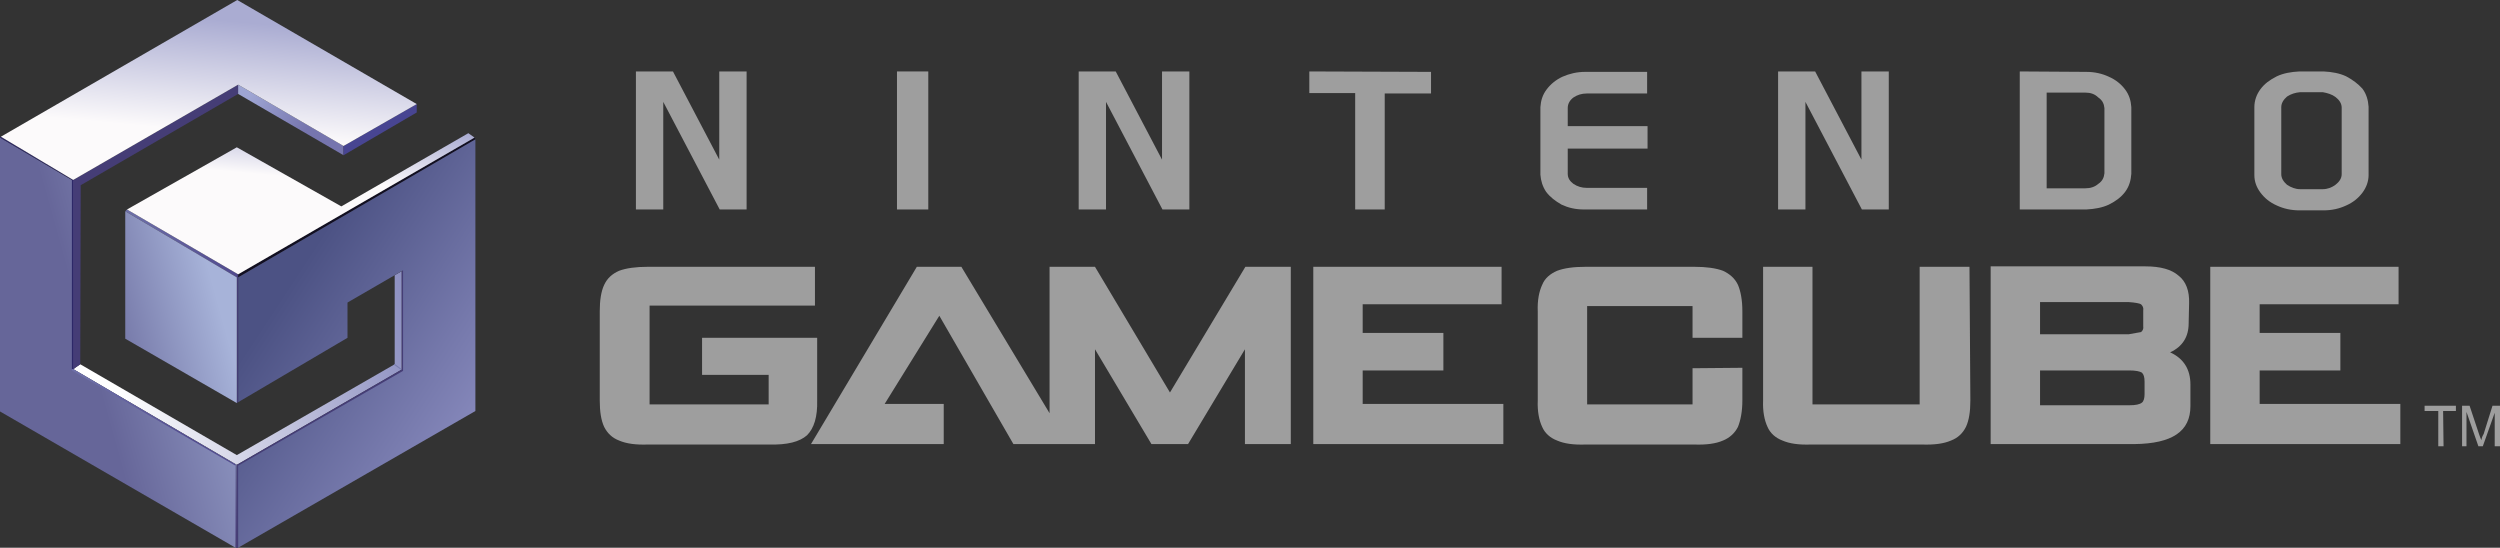<?xml version="1.0" encoding="utf-8"?>
<!-- Generator: Adobe Illustrator 18.0.0, SVG Export Plug-In . SVG Version: 6.00 Build 0)  -->
<!DOCTYPE svg PUBLIC "-//W3C//DTD SVG 1.1//EN" "http://www.w3.org/Graphics/SVG/1.1/DTD/svg11.dtd">
<svg version="1.1" id="Ebene_1" xmlns="http://www.w3.org/2000/svg" xmlns:xlink="http://www.w3.org/1999/xlink" x="0px" y="0px"
	 viewBox="0 0 566.9 124.2" enable-background="new 0 0 566.9 124.2" xml:space="preserve">
<rect x="0" y="0" width="566.9" height="124.2" fill="#333333" stroke="none"/>
<g id="underneath_1_">
</g>
<g id="BOTTOM_LEFT_LINE">
</g>
<g>
	<g>
		<g id="Layer_6">
			<line fill="none" x1="29.2" y1="99.1" x2="28.1" y2="98.3"/>
		</g>
		<g id="_x33_D_PART">
			
				<linearGradient id="SVGID_1_" gradientUnits="userSpaceOnUse" x1="24.415" y1="-438.872" x2="104.743" y2="-425.509" gradientTransform="matrix(1 0 0 -1 -4.900000e-003 -347.426)">
				<stop  offset="3.680000e-002" style="stop-color:#FFFFFF"/>
				<stop  offset="0.896" style="stop-color:#898CBF"/>
			</linearGradient>
			<polygon fill="url(#SVGID_1_)" points="89.5,62.4 89.5,82.6 53.7,103.2 18.2,82.6 16.6,83.7 53.7,105.4 91.1,83.8 91.1,61.5 			
				"/>
		</g>
		<g id="black_line_thing">
			<polygon fill="#7A7EAE" points="89.5,82.5 91.1,83.7 91.1,83.8 91,83.9 89.3,82.7 89.5,82.6 			"/>
		</g>
		<g id="dark_purple_top_line">
			
				<linearGradient id="SVGID_2_" gradientUnits="userSpaceOnUse" x1="28.461" y1="723.163" x2="54.049" y2="723.163" gradientTransform="matrix(1 0 0 1 -4.490000e-002 -668.01)">
				<stop  offset="0" style="stop-color:#6E70A9"/>
				<stop  offset="0.969" style="stop-color:#514A8E"/>
			</linearGradient>
			<polygon fill="url(#SVGID_2_)" points="54,62.2 28.8,47.5 28.4,47.9 53.7,62.9 			"/>
			
				<linearGradient id="SVGID_3_" gradientUnits="userSpaceOnUse" x1="53.857" y1="730.319" x2="54.185" y2="730.319" gradientTransform="matrix(1 0 0 1 -4.490000e-002 -668.01)">
				<stop  offset="0" style="stop-color:#6E70A9"/>
				<stop  offset="0.969" style="stop-color:#514A8E"/>
			</linearGradient>
			<polygon fill="url(#SVGID_3_)" points="53.9,62.2 54.1,62.2 54.1,62.4 53.8,62.4 			"/>
		</g>
		<g id="top_black_line">
			<polygon fill="#120F22" points="54,62.9 54,62.2 107.6,31.2 107.8,31.6 			"/>
		</g>
		<g id="LOGO_DARK_LINES">
			<polygon fill="#453D76" points="54,124.2 54.4,105.7 91.6,84.3 91.7,61.3 91.1,61.3 91.1,83.8 53.7,105.4 53.6,124.2 			"/>
		</g>
		<g id="LOGO">
			
				<linearGradient id="SVGID_4_" gradientUnits="userSpaceOnUse" x1="64.085" y1="-414.326" x2="108.726" y2="-443.632" gradientTransform="matrix(1 0 0 -1 -4.900000e-003 -347.426)">
				<stop  offset="0" style="stop-color:#4C5284"/>
				<stop  offset="1" style="stop-color:#8789BC"/>
			</linearGradient>
			<polygon fill="url(#SVGID_4_)" points="54,91.2 54,62.9 107.8,31.6 107.8,93.2 54,124.2 54,105.6 91.4,84.1 91.4,61.3 78.8,68.6 
				78.8,76.6 			"/>
		</g>
		<g id="BOTTOM_LAIN_LEFT_LIGHT_LINE">
			
				<linearGradient id="SVGID_5_" gradientUnits="userSpaceOnUse" x1="53.464" y1="-470.999" x2="53.153" y2="-451.096" gradientTransform="matrix(1 0 0 -1 -4.900000e-003 -347.426)">
				<stop  offset="0.11" style="stop-color:#4C407E"/>
				<stop  offset="0.89" style="stop-color:#666699"/>
				<stop  offset="1" style="stop-color:#A7B3D9"/>
				<stop  offset="1" style="stop-color:#9BA5CD"/>
			</linearGradient>
			<polyline fill="url(#SVGID_5_)" points="53.4,124.2 53.7,124.2 53.7,105.4 52.6,104.8 53.4,124.2 			"/>
		</g>
		<g id="underneath">
			<polyline fill="#2D2868" points="16.5,40.7 16.8,40.9 16.9,83.5 16.6,83.7 16.5,83.6 16.5,40.7 			"/>
		</g>
		<g id="LEFT_3D_PURPLE_SHADOW">
			<polygon fill="#453D76" points="18.2,82.6 16.6,83.7 16.6,40.8 54,19.2 54,21.3 18.3,42 			"/>
		</g>
		<g id="MAIN_DARK_PURPLE_LINE">
			<polygon fill="#453D76" points="54,62.1 54,91.2 53.7,91.4 53.7,62.9 53.7,62 			"/>
		</g>
		<g id="logo_LEFT_side">
			
				<linearGradient id="SVGID_6_" gradientUnits="userSpaceOnUse" x1="4.824" y1="-427.132" x2="66.026" y2="-410.123" gradientTransform="matrix(1 0 0 -1 -4.900000e-003 -347.426)">
				<stop  offset="0.233" style="stop-color:#666699"/>
				<stop  offset="0.724" style="stop-color:#A7B3D9"/>
			</linearGradient>
			<polygon fill="url(#SVGID_6_)" points="28.4,47.9 28.4,76.8 53.7,91.4 53.7,62.9 			"/>
			
				<linearGradient id="SVGID_7_" gradientUnits="userSpaceOnUse" x1="5.882" y1="-430.931" x2="67.08" y2="-413.923" gradientTransform="matrix(1 0 0 -1 -4.900000e-003 -347.426)">
				<stop  offset="0.233" style="stop-color:#666699"/>
				<stop  offset="0.991" style="stop-color:#A7B3D9"/>
			</linearGradient>
			<polygon fill="url(#SVGID_7_)" points="53.4,123.9 53.4,105.3 16.6,83.7 16.6,41 0,31.2 0,93.3 53.4,124.2 			"/>
		</g>
		<g id="left_purple_line">
			<rect x="16.3" y="40.8" fill="#2D2868" width="0.3" height="42.9"/>
			<polygon fill="#2D2868" points="16.6,40.8 0.2,31 0,31.2 16.5,40.9 			"/>
		</g>
		<g id="BOTTOM_PURPLE_LINE">
			
				<linearGradient id="SVGID_8_" gradientUnits="userSpaceOnUse" x1="19.586" y1="-433.814" x2="43.921" y2="-446.836" gradientTransform="matrix(1 0 0 -1 -4.900000e-003 -347.426)">
				<stop  offset="0" style="stop-color:#6E70A9"/>
				<stop  offset="0.969" style="stop-color:#514A8E"/>
			</linearGradient>
			<polygon fill="url(#SVGID_8_)" points="53.4,105.3 53.4,105.6 16.3,84 16.3,83.7 16.6,83.7 			"/>
		</g>
		<g id="top_middle_light_line">
			
				<linearGradient id="SVGID_9_" gradientUnits="userSpaceOnUse" x1="55.734" y1="-369.655" x2="71.185" y2="-377.171" gradientTransform="matrix(1 0 0 -1 -4.900000e-003 -347.426)">
				<stop  offset="3.680000e-002" style="stop-color:#9EA5D3"/>
				<stop  offset="0.902" style="stop-color:#7675AE"/>
			</linearGradient>
			<polygon fill="url(#SVGID_9_)" points="54,19.2 77.9,33.1 77.9,35.2 54,21.3 			"/>
		</g>
		<g id="top_right">
			<polygon fill="#484592" points="77.9,33.1 77.9,35.2 94.5,25.5 94.5,23.6 			"/>
		</g>
		<g id="MAIN_TOP">
			<path fill="none" d="M0,31.2"/>
			
				<linearGradient id="SVGID_10_" gradientUnits="userSpaceOnUse" x1="0.219" y1="-378.418" x2="0.219" y2="-378.418" gradientTransform="matrix(1 0 0 -1 -4.900000e-003 -347.426)">
				<stop  offset="0.233" style="stop-color:#666699"/>
				<stop  offset="0.991" style="stop-color:#A7B3D9"/>
			</linearGradient>
			<path fill="url(#SVGID_10_)" d="M0.2,31"/>
			
				<linearGradient id="SVGID_11_" gradientUnits="userSpaceOnUse" x1="49.386" y1="-351.947" x2="45.742" y2="-392.442" gradientTransform="matrix(1 0 0 -1 -4.900000e-003 -347.426)">
				<stop  offset="0" style="stop-color:#AAACD2"/>
				<stop  offset="0.626" style="stop-color:#FCFAFB"/>
			</linearGradient>
			<polygon fill="url(#SVGID_11_)" points="53.8,0 94.5,23.6 77.9,33.1 54,19.2 16.6,40.8 0.2,31 			"/>
			
				<linearGradient id="SVGID_12_" gradientUnits="userSpaceOnUse" x1="71.78" y1="-347.265" x2="68.135" y2="-387.761" gradientTransform="matrix(1 0 0 -1 -4.900000e-003 -347.426)">
				<stop  offset="0.674" style="stop-color:#AAACD2"/>
				<stop  offset="1" style="stop-color:#FCFAFB"/>
			</linearGradient>
			<polygon fill="url(#SVGID_12_)" points="28.8,47.5 53.7,33.4 77.4,46.8 106.2,30.2 107.6,31.2 54,62.2 			"/>
		</g>
	</g>
	<g>
		<path id="path23497" fill="#9e9e9e" d="M373.5,21.2v-4.9h-14.1c-1.8,0-3.5,0.4-5.1,1.1c-1.5,0.7-2.7,1.7-3.6,2.9
			c-0.9,1.2-1.3,2.5-1.4,4v15.3c0.1,1.4,0.5,2.7,1.3,3.9c0.9,1.2,2.1,2.1,3.5,2.9c1.5,0.7,3.1,1.1,5.1,1.1h14.3v-4.9h-13.7
			c-1.1,0-2.1-0.3-3-0.9c-0.8-0.6-1.3-1.3-1.3-2.3v-5.7h18.1v-5.1h-18.1v-4.1c0-1,0.5-1.8,1.3-2.4c0.9-0.6,1.9-0.9,3-0.9L373.5,21.2
			"/>
		<path id="path23501" fill="#9e9e9e" d="M458,16.2v31.3h15.1c1.9-0.1,3.6-0.4,5.1-1.1c1.6-0.8,2.8-1.7,3.7-2.9
			c0.9-1.2,1.3-2.6,1.4-4.1V24.3c-0.1-1.5-0.5-2.8-1.4-4c-0.9-1.2-2.1-2.2-3.7-2.9c-1.5-0.7-3.2-1.1-5.1-1.1L458,16.2L458,16.2z
			 M475.8,22.1c0.9,0.6,1.3,1.4,1.4,2.4v14.8c-0.1,1-0.5,1.8-1.4,2.4c-0.8,0.7-1.8,1-2.9,1h-8.8V21h8.8C474,21,475,21.3,475.8,22.1"
			/>
		<path id="path23503" fill="#9e9e9e" d="M532,17.3c-1.5-0.7-3.2-1-5.1-1.1h-5.5c-1.9,0.1-3.6,0.4-5.1,1.1c-1.6,0.8-2.8,1.7-3.7,2.9
			c-0.9,1.2-1.4,2.6-1.4,4.1v15.4c0,1.5,0.5,2.8,1.4,4c0.9,1.2,2.1,2.2,3.7,2.9c1.5,0.7,3.2,1.1,5.1,1.1h5.5c1.9,0,3.6-0.4,5.1-1.1
			c1.6-0.7,2.8-1.7,3.7-2.9c0.9-1.2,1.4-2.6,1.4-4V24.2c-0.1-1.5-0.5-2.9-1.4-4.1C534.7,19,533.5,18.1,532,17.3z M529.6,22
			c0.9,0.7,1.4,1.5,1.4,2.4v15.1c0,0.9-0.5,1.7-1.4,2.4c-0.8,0.6-1.8,1-2.9,1h-5.1c-1.1,0-2.1-0.4-3-1c-0.8-0.7-1.3-1.5-1.3-2.4
			V24.3c0-0.9,0.5-1.7,1.3-2.4c0.9-0.6,1.9-0.9,3-1h5.1C527.8,21.1,528.8,21.4,529.6,22"/>
		<path id="path23515" fill="#9e9e9e" d="M169.3,16.2h-6.2v20l-10.5-20h-8.4v31.3h6.2V23.1l12.8,24.4h6.1L169.3,16.2"/>
		<path id="path23515_1_" fill="#9e9e9e" d="M269.7,16.2h-6.2v20l-10.5-20h-8.4v31.3h6.2V23.1l12.8,24.4h6.1V16.2"/>
		<path id="path23515_2_" fill="#9e9e9e" d="M428.3,16.2h-6.2v20l-10.5-20h-8.4v31.3h6.2V23.1l12.8,24.4h6.1V16.2"/>
		<path id="path23517" fill="#9e9e9e" d="M210.5,47.5V16.2h-7.1v31.3H210.5L210.5,47.5"/>
		<path id="path23521" fill="#9e9e9e" d="M296.9,16.2v4.9h10.4v26.4h6.7V21.2h10.5v-4.9L296.9,16.2L296.9,16.2"/>
	</g>
	<g>
		<path id="path23505" fill="#9e9e9e" d="M543.9,69v-8.5h-42.7v40.2h43.1v-9.1h-31.9v-7.6h18.3v-8.5h-18.3V69H543.9L543.9,69"/>
		<path id="path23507" fill="#9e9e9e" d="M496.4,68.8c0.1-2.8-0.7-5-2.4-6.3c-1.6-1.4-4.1-2.1-7.5-2.1h-35.1v40.3H484
			c8.6-0.1,12.7-2.9,12.7-8.6v-4.9c0-3.4-1.5-5.9-4.6-7.3c2.8-1.3,4.2-3.5,4.2-6.6L496.4,68.8L496.4,68.8z M485.5,69
			c0.4,0.4,0.6,0.8,0.5,1.4V74c0.1,0.5-0.1,1-0.5,1.3l-2.8,0.5h-20.1v-7.3h20.1C484.2,68.6,485.2,68.8,485.5,69L485.5,69z
			 M462.6,91.9V84h20.2c1.5,0,2.4,0.2,2.9,0.5c0.4,0.4,0.6,1,0.6,2v2.9c0,0.9-0.2,1.6-0.6,1.9c-0.5,0.4-1.4,0.6-2.9,0.6H462.6"/>
		<path id="path23509" fill="#9e9e9e" d="M446.6,60.5h-11.3v31.2H411V60.5h-11.2v30.3c-0.1,2.5,0.3,4.5,1,6c0.6,1.4,1.8,2.5,3.4,3.1
			c1.6,0.7,3.7,1,6.5,0.9h25.1c2.8,0.1,5-0.2,6.6-0.9c1.6-0.6,2.7-1.7,3.4-3.1c0.7-1.5,1-3.5,1-6L446.6,60.5"/>
		<path id="path23511" fill="#9e9e9e" d="M394.1,64.6c-0.7-1.5-1.9-2.5-3.4-3.2c-1.6-0.6-3.8-0.9-6.5-0.9h-24.6
			c-2.8,0-4.9,0.3-6.5,0.9c-1.6,0.7-2.8,1.7-3.4,3.2c-0.7,1.5-1.1,3.5-1,6v20.2c-0.1,2.5,0.3,4.5,1,6c0.6,1.4,1.8,2.5,3.4,3.1
			c1.6,0.7,3.7,1,6.5,0.9h24.6c2.7,0.1,4.9-0.2,6.5-0.9c1.5-0.6,2.7-1.7,3.4-3.1c0.6-1.5,1-3.5,1-6v-7.4l-11.3,0.1v8.2h-23.9V69.4
			h23.9v7.2h11.3v-6C395.1,68,394.7,66,394.1,64.6"/>
		<path id="path23513" fill="#9e9e9e" d="M340.5,69v-8.5h-42.7v40.2h43.1v-9.1H309v-7.6h18.3v-8.5H309V69H340.5L340.5,69"/>
		<path id="path23523" fill="#9e9e9e" d="M282.4,60.5l-17.1,28.5l-17-28.5H238v33.2l-20-33.2h-10.1l-24,40.2H214v-9.1h-13.4l12.4-20
			l16.8,29.1h18.5V79.2l12.8,21.5h8.3l12.9-21.5v21.5h10.4V60.5L282.4,60.5L282.4,60.5"/>
		<path id="path23525" fill="#9e9e9e" d="M184.8,69.3v-8.8h-37.9c-2.7,0-4.9,0.3-6.5,0.9c-1.6,0.7-2.7,1.7-3.4,3.2
			c-0.7,1.5-1,3.5-1,6v20.2c0,2.5,0.3,4.5,1,6c0.7,1.4,1.8,2.5,3.4,3.1c1.6,0.7,3.8,1,6.5,0.9h27.6c4,0.1,6.8-0.6,8.5-2.1
			c1.6-1.6,2.4-4.2,2.3-7.9V76.6h-26.1V85h15.1v6.7h-27V69.3H184.8"/>
	</g>
	<g>
		<path id="path23527" fill="#9e9e9e" d="M566.9,92h-1.7l-2,6.4c-0.3,0.5-0.5,1-0.5,1.4c-0.2-0.3-0.3-0.7-0.5-1.2L560,92h-1.7v9.2h1
			v-7.8l2.7,7.8h1l2.7-7.6v7.6h1.2V92"/>
		<path id="path23529" fill="#9e9e9e" d="M554,93.2h2.9V92h-7.1v1.2h3.1v8h1.2L554,93.2"/>
	</g>
</g>
</svg>
